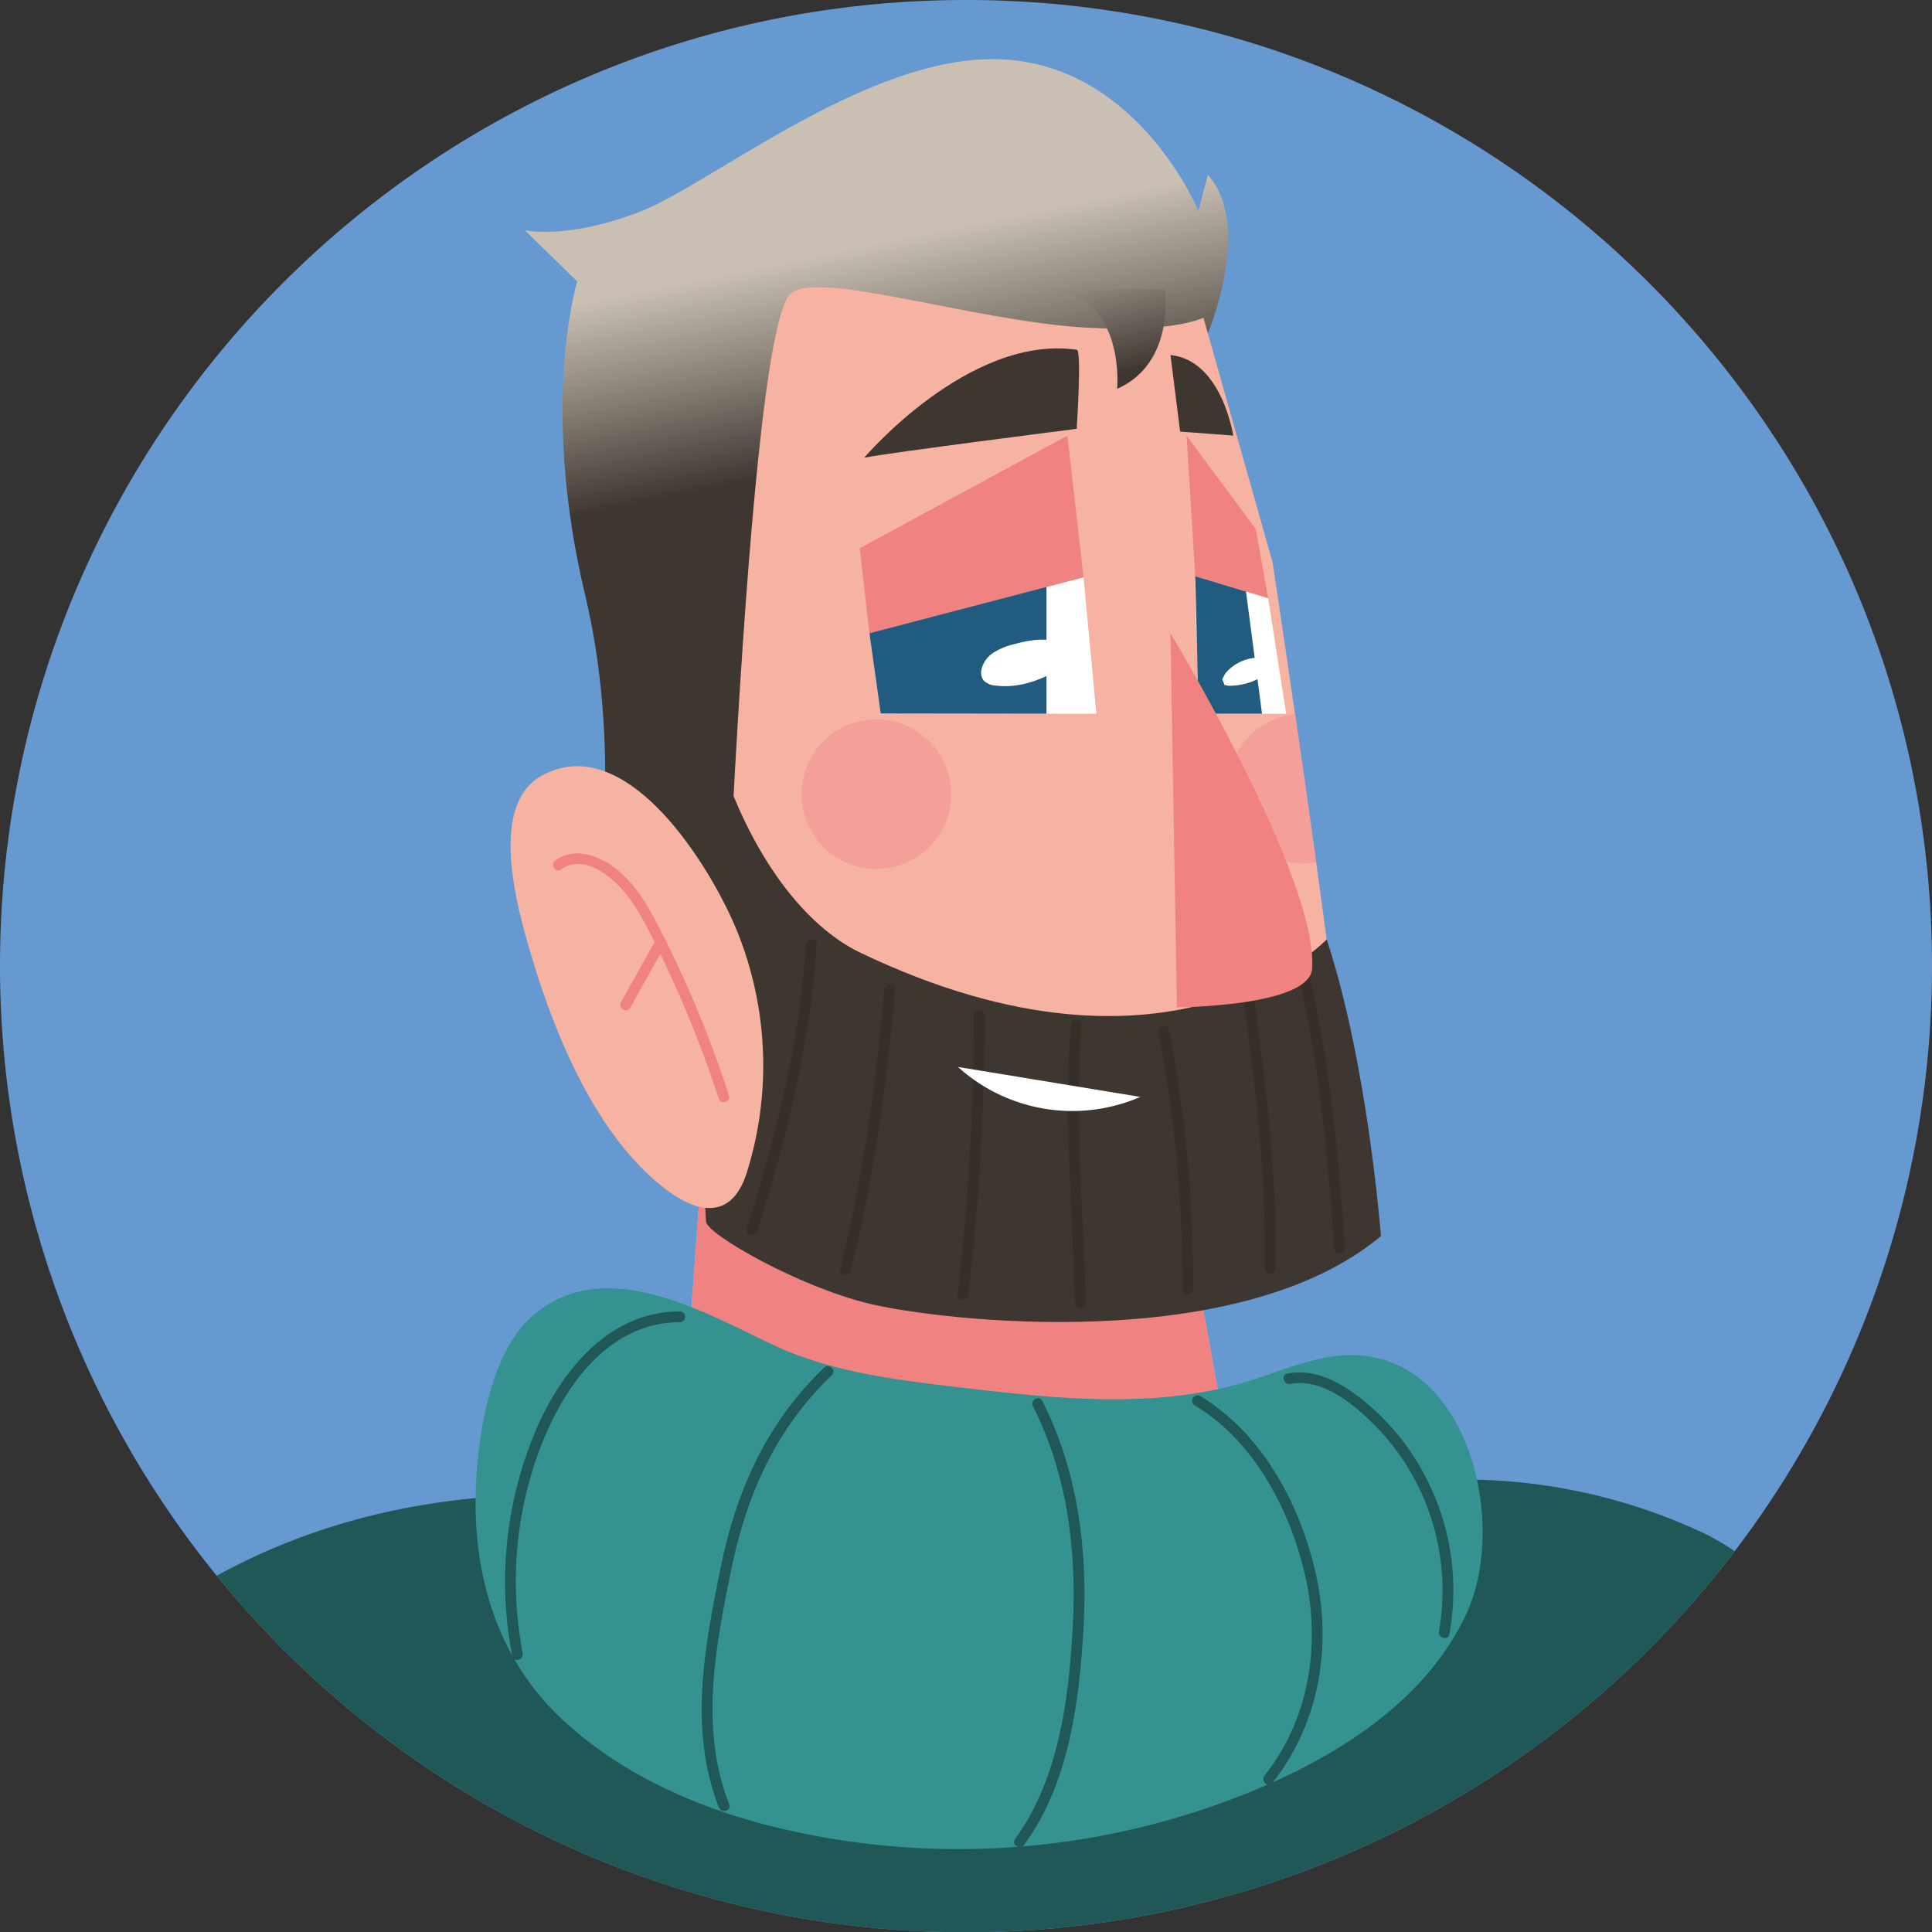 <svg id="Layer_1" data-name="Layer 1" xmlns="http://www.w3.org/2000/svg" xmlns:xlink="http://www.w3.org/1999/xlink" viewBox="0 0 402.655 402.668"><rect x="0" y="0" width="402.655" height="402.668" fill="#333333" stroke="none"/><defs><style>.cls-1{fill:#6799d1;}.cls-2{fill:#1f5856;}.cls-3{fill:#f7b3a2;}.cls-4{fill:#f08381;}.cls-5{fill:url(#linear-gradient);}.cls-6{fill:#f49f99;}.cls-7{fill:url(#linear-gradient-2);}.cls-8{fill:#3e3630;}.cls-9{fill:#352e29;}.cls-10{fill:#fff;}.cls-11{fill:#225b80;}.cls-12{fill:#349291;}</style><linearGradient id="linear-gradient" x1="200.547" y1="162.523" x2="171.262" y2="18.918" gradientUnits="userSpaceOnUse"><stop offset="0.475" stop-color="#3e3630"/><stop offset="0.614" stop-color="#81786f"/><stop offset="0.773" stop-color="#c9bfb3"/></linearGradient><linearGradient id="linear-gradient-2" x1="226.294" y1="38.766" x2="240.054" y2="95.591" gradientUnits="userSpaceOnUse"><stop offset="0.132" stop-color="#c9bfb3"/><stop offset="0.39" stop-color="#867d74"/><stop offset="0.684" stop-color="#3e3630"/></linearGradient></defs><path class="cls-1" d="M0,201.326A201.55,201.55,0,0,0,120.391,385.744l.016.015A201.365,201.365,0,0,0,402.655,201.326C402.655,90.144,312.524,0,201.326,0,90.135,0,0,90.144,0,201.326Z"/><path class="cls-2" d="M45.166,328.404a201.963,201.963,0,0,0,75.225,57.34l.016.015a201.378,201.378,0,0,0,241.125-62.461,48.178,48.178,0,0,0-8.398-4.656,117.412,117.412,0,0,0-50.242-10.258c-16.692.279-32.985,5.684-49.625,5.514-10.092-.103-20.87-3.147-31.003-4.113-33.923-3.215-67.704,3.023-101.63,1.839C94.057,310.699,68.285,315.701,45.166,328.404Z"/><path class="cls-3" d="M139.475,336.889c83.134,49.32,122.38-2.981,122.38-2.981l-5.883-32.37L245.14,241.949l-.098-.522-.858-.088L147.077,231.257l-3.488,48.55Z"/><path class="cls-4" d="M143.588,279.807c39.383,34.644,86.511,28.857,112.383,21.73L245.14,241.949l-.956-.61L147.077,231.257Z"/><path class="cls-5" d="M251.737,69.463s9.477-22.458,0-33.032l-1.961,7.55S237.73,14.614,210.05,12.439c-27.678-2.171-61.226,25.554-76.326,31.543-15.1,5.994-24.335,4.021-24.335,4.021l10.914,10.651s-7.886,25.507,1.674,65.474c6.868,28.691,3.173,56.147,3.173,56.147l20.48,14.19,18.893-31.709Z"/><path class="cls-3" d="M149.149,252.692c70.461,14.371,132.868-7.333,132.868-7.333,0-8.098-3.755-37.223-7.718-65.65-1.499-10.79-3.036-21.471-4.395-30.877-2.64-18.174-4.661-31.538-4.661-31.538L250.812,66.203s-6.07,3.235-24.993,2.042c-23.396-1.478-55.467-12.056-61.038-7.049C154.719,70.254,149.149,252.692,149.149,252.692Z"/><path class="cls-6" d="M255.928,164.357A15.6,15.6,0,0,0,274.299,179.71c-1.499-10.79-3.036-21.471-4.395-30.877A15.607,15.607,0,0,0,255.928,164.357Z"/><path class="cls-7" d="M242.763,60.277S245.07,75.63,232.823,81.04c0,0,1.762-17.994-12.58-20.764Z"/><path class="cls-8" d="M276.503,195.786s-32.027,34.07-97.32,2.703c-10.738-5.157-22.733-19.125-30.029-43.031l-4.279,44.039s2.015,52.441,2.268,55.108c.248,2.666,19.373,13.586,34.054,17.11,15.038,3.607,76.9,10.822,106.609-14.102C287.807,257.612,285.081,221.77,276.503,195.786Z"/><path class="cls-9" d="M272.609,202.029c4.527,19.089,6.372,38.638,7.72,58.167.101,1.447-2.147,1.441-2.248,0-1.333-19.332-3.157-38.675-7.64-57.573C270.108,201.218,272.276,200.618,272.609,202.029Z"/><path class="cls-9" d="M261.47,208.876c2.597,18.392,4.69,36.903,4.369,55.506a1.125,1.125,0,0,1-2.248,0c.318-18.402-1.718-36.716-4.286-54.906C259.103,208.059,261.269,207.45,261.47,208.876Z"/><path class="cls-9" d="M243.637,214.669a270.004,270.004,0,0,1,4.997,54.022,1.125,1.125,0,0,1-2.248,0,266.884,266.884,0,0,0-4.917-53.423C241.192,213.857,243.357,213.253,243.637,214.669Z"/><path class="cls-9" d="M225.384,213.734c-1.403,19.306.351,38.608.93,57.914.044,1.442-2.204,1.442-2.248,0-.576-19.306-2.333-38.607-.928-57.914C223.242,212.297,225.491,212.287,225.384,213.734Z"/><path class="cls-9" d="M205.177,211.568a489.335,489.335,0,0,1-3.385,58.358c-.18,1.416-2.428,1.437-2.248,0a488.228,488.228,0,0,0,3.385-58.358A1.125,1.125,0,0,1,205.177,211.568Z"/><path class="cls-9" d="M186.568,206.194c-1.788,19.797-4.449,39.527-9.302,58.828a1.126,1.126,0,0,1-2.171-.594c4.806-19.115,7.457-38.633,9.224-58.234C184.449,204.763,186.697,204.752,186.568,206.194Z"/><path class="cls-9" d="M170.233,196.804c-1.349,20.438-6.212,40.338-12.408,59.805-.434,1.375-2.604.786-2.165-.594,6.129-19.275,10.986-38.974,12.325-59.211C168.083,195.368,170.331,195.357,170.233,196.804Z"/><path class="cls-10" d="M268.054,148.75s-12.805.031-15.94-.047c-3.134-.083-3.005-28.634-3.005-28.634l15.193,4.594Z"/><polygon class="cls-11" points="259.682 123.269 263.02 148.75 249.81 148.75 249.109 120.07 259.682 123.269"/><path class="cls-3" d="M155.774,200.127a72.334,72.334,0,0,0-2.651-7.25c-5.473-12.795-22.707-40.804-40.205-31.223-11.327,6.201-4.966,28.06-2.274,37.161,5.013,16.929,13.715,38.307,28.386,49.242,7.023,5.235,13.607,5.674,16.573-3.55A74.533,74.533,0,0,0,155.774,200.127Z"/><path class="cls-4" d="M243.944,131.987s30.814,51.025,29.52,69.902c-.548,7.938-28.184,8.051-28.184,8.051Z"/><path class="cls-4" d="M115.766,179.291c3.943-2.821,8.997-1.023,12.491,1.669,4.005,3.09,6.64,7.56,8.934,11.984a236.794,236.794,0,0,1,14.748,35.377c.45,1.38-1.716,1.969-2.165.6a238.143,238.143,0,0,0-12.558-30.933c-2.046-4.165-4.098-8.496-7.09-12.082-2.951-3.54-8.62-7.969-13.224-4.671C115.725,182.077,114.598,180.128,115.766,179.291Z"/><path class="cls-4" d="M138.038,198.045q-3.349,5.999-6.687,11.994a1.125,1.125,0,0,1-1.943-1.132q3.341-6,6.687-11.999C136.803,195.647,138.741,196.779,138.038,198.045Z"/><polygon class="cls-10" points="228.503 148.75 183.545 148.704 181.198 131.987 225.819 120.313 228.503 148.75"/><polygon class="cls-11" points="218.104 118.597 218.104 148.75 183.545 148.704 181.198 131.987 218.104 118.597"/><polygon class="cls-4" points="225.819 120.313 222.465 90.785 179.183 114.261 181.198 131.987 225.819 120.313"/><path class="cls-8" d="M224.431,72.895c1.049.15-.031,16.479-.031,16.479s-38.654,4.899-44.286,6.02C180.114,95.394,201.957,69.639,224.431,72.895Z"/><polygon class="cls-4" points="249.109 120.07 264.302 124.664 261.721 110.247 247.293 90.785 249.109 120.07"/><path class="cls-8" d="M243.944,73.99l2.008,15.958,11.071.837S254.68,75.102,243.944,73.99Z"/><path class="cls-10" d="M220.243,139.769c-3.904,2.258-8.449,3.731-12.912,3.085a3.577,3.577,0,0,1-2.346-1.059,2.759,2.759,0,0,1-.45-2.171,5.667,5.667,0,0,1,2.573-3.638,14.192,14.192,0,0,1,4.23-1.721c2.865-.785,5.923-1.374,8.783-.563C223.858,134.762,222.963,138.193,220.243,139.769Z"/><path class="cls-10" d="M256.01,142.922l-.806-.16-.473-1.204.643-1.204a9.18,9.18,0,0,1,7.591-3.276c2.659.18,1.829,2.821.248,3.829A13.195,13.195,0,0,1,256.01,142.922Z"/><path class="cls-10" d="M237.668,228.606a35.577,35.577,0,0,1-38.021-6.242Z"/><path class="cls-6" d="M167.065,165.524a15.601,15.601,0,1,0,15.601-15.601A15.604,15.604,0,0,0,167.065,165.524Z"/><path class="cls-12" d="M305.71,336.124c-7.625,16.65-23.758,27.864-40.47,35.352a161.317,161.317,0,0,1-105.461,8.878c-15.978-4.139-31.832-11.431-43.739-23.094-12.728-12.475-17.591-29.822-16.857-47.433.465-11.049,3.038-28.086,11.932-35.688,15.12-12.924,35.775-.496,50.214,6.243,11.973,5.581,25.347,7.199,38.468,8.744,20.048,2.362,40.775,4.671,60.097-1.184,6.096-1.845,12.005-4.496,18.322-5.292C305.351,279.233,314.635,316.626,305.71,336.124Z"/><path class="cls-2" d="M268.332,286.262c6.277-1.189,11.886,2.361,16.529,6.217A49.546,49.546,0,0,1,296.267,306.26a51.039,51.039,0,0,1,5.798,34.344c-.266,1.421-2.432.817-2.168-.6A49.009,49.009,0,0,0,285.851,296.38c-4.331-4.181-10.498-9.168-16.919-7.953C267.519,288.695,266.912,286.53,268.332,286.262Z"/><path class="cls-2" d="M250.112,290.949c13.214,7.891,21.35,23.456,24.355,38.173,3.036,14.883.235,30.489-9.31,42.493-.902,1.132-2.48-.465-1.589-1.587,9.325-11.73,11.717-27.254,8.436-41.667-3.108-13.658-10.692-28.107-23.027-35.476A1.123,1.123,0,0,1,250.112,290.949Z"/><path class="cls-2" d="M217.23,291.967c7.375,14.573,9.473,30.866,8.602,47.035-.835,15.467-2.992,32.624-12.363,45.45-.845,1.153-2.796.036-1.94-1.137,9.134-12.5,11.245-29.244,12.056-44.313.85-15.766-1.098-31.683-8.294-45.899C214.638,291.817,216.576,290.675,217.23,291.967Z"/><path class="cls-2" d="M173.349,286.618c-11.663,11.162-17.761,24.913-20.96,40.54-3.287,16.061-6.63,33.15-.393,48.927.532,1.343-1.638,1.927-2.165.599-6.377-16.133-2.961-33.698.393-50.121,3.266-15.989,9.612-30.122,21.539-41.533C172.806,284.029,174.398,285.616,173.349,286.618Z"/><path class="cls-2" d="M141.728,275.565c-15.229.041-24.541,13.885-29.332,26.717a78.586,78.586,0,0,0-3.457,42.266c.268,1.416-1.897,2.02-2.171.6a80.875,80.875,0,0,1,4.853-46.928c5.364-12.583,15.25-24.861,30.107-24.903A1.125,1.125,0,0,1,141.728,275.565Z"/></svg>